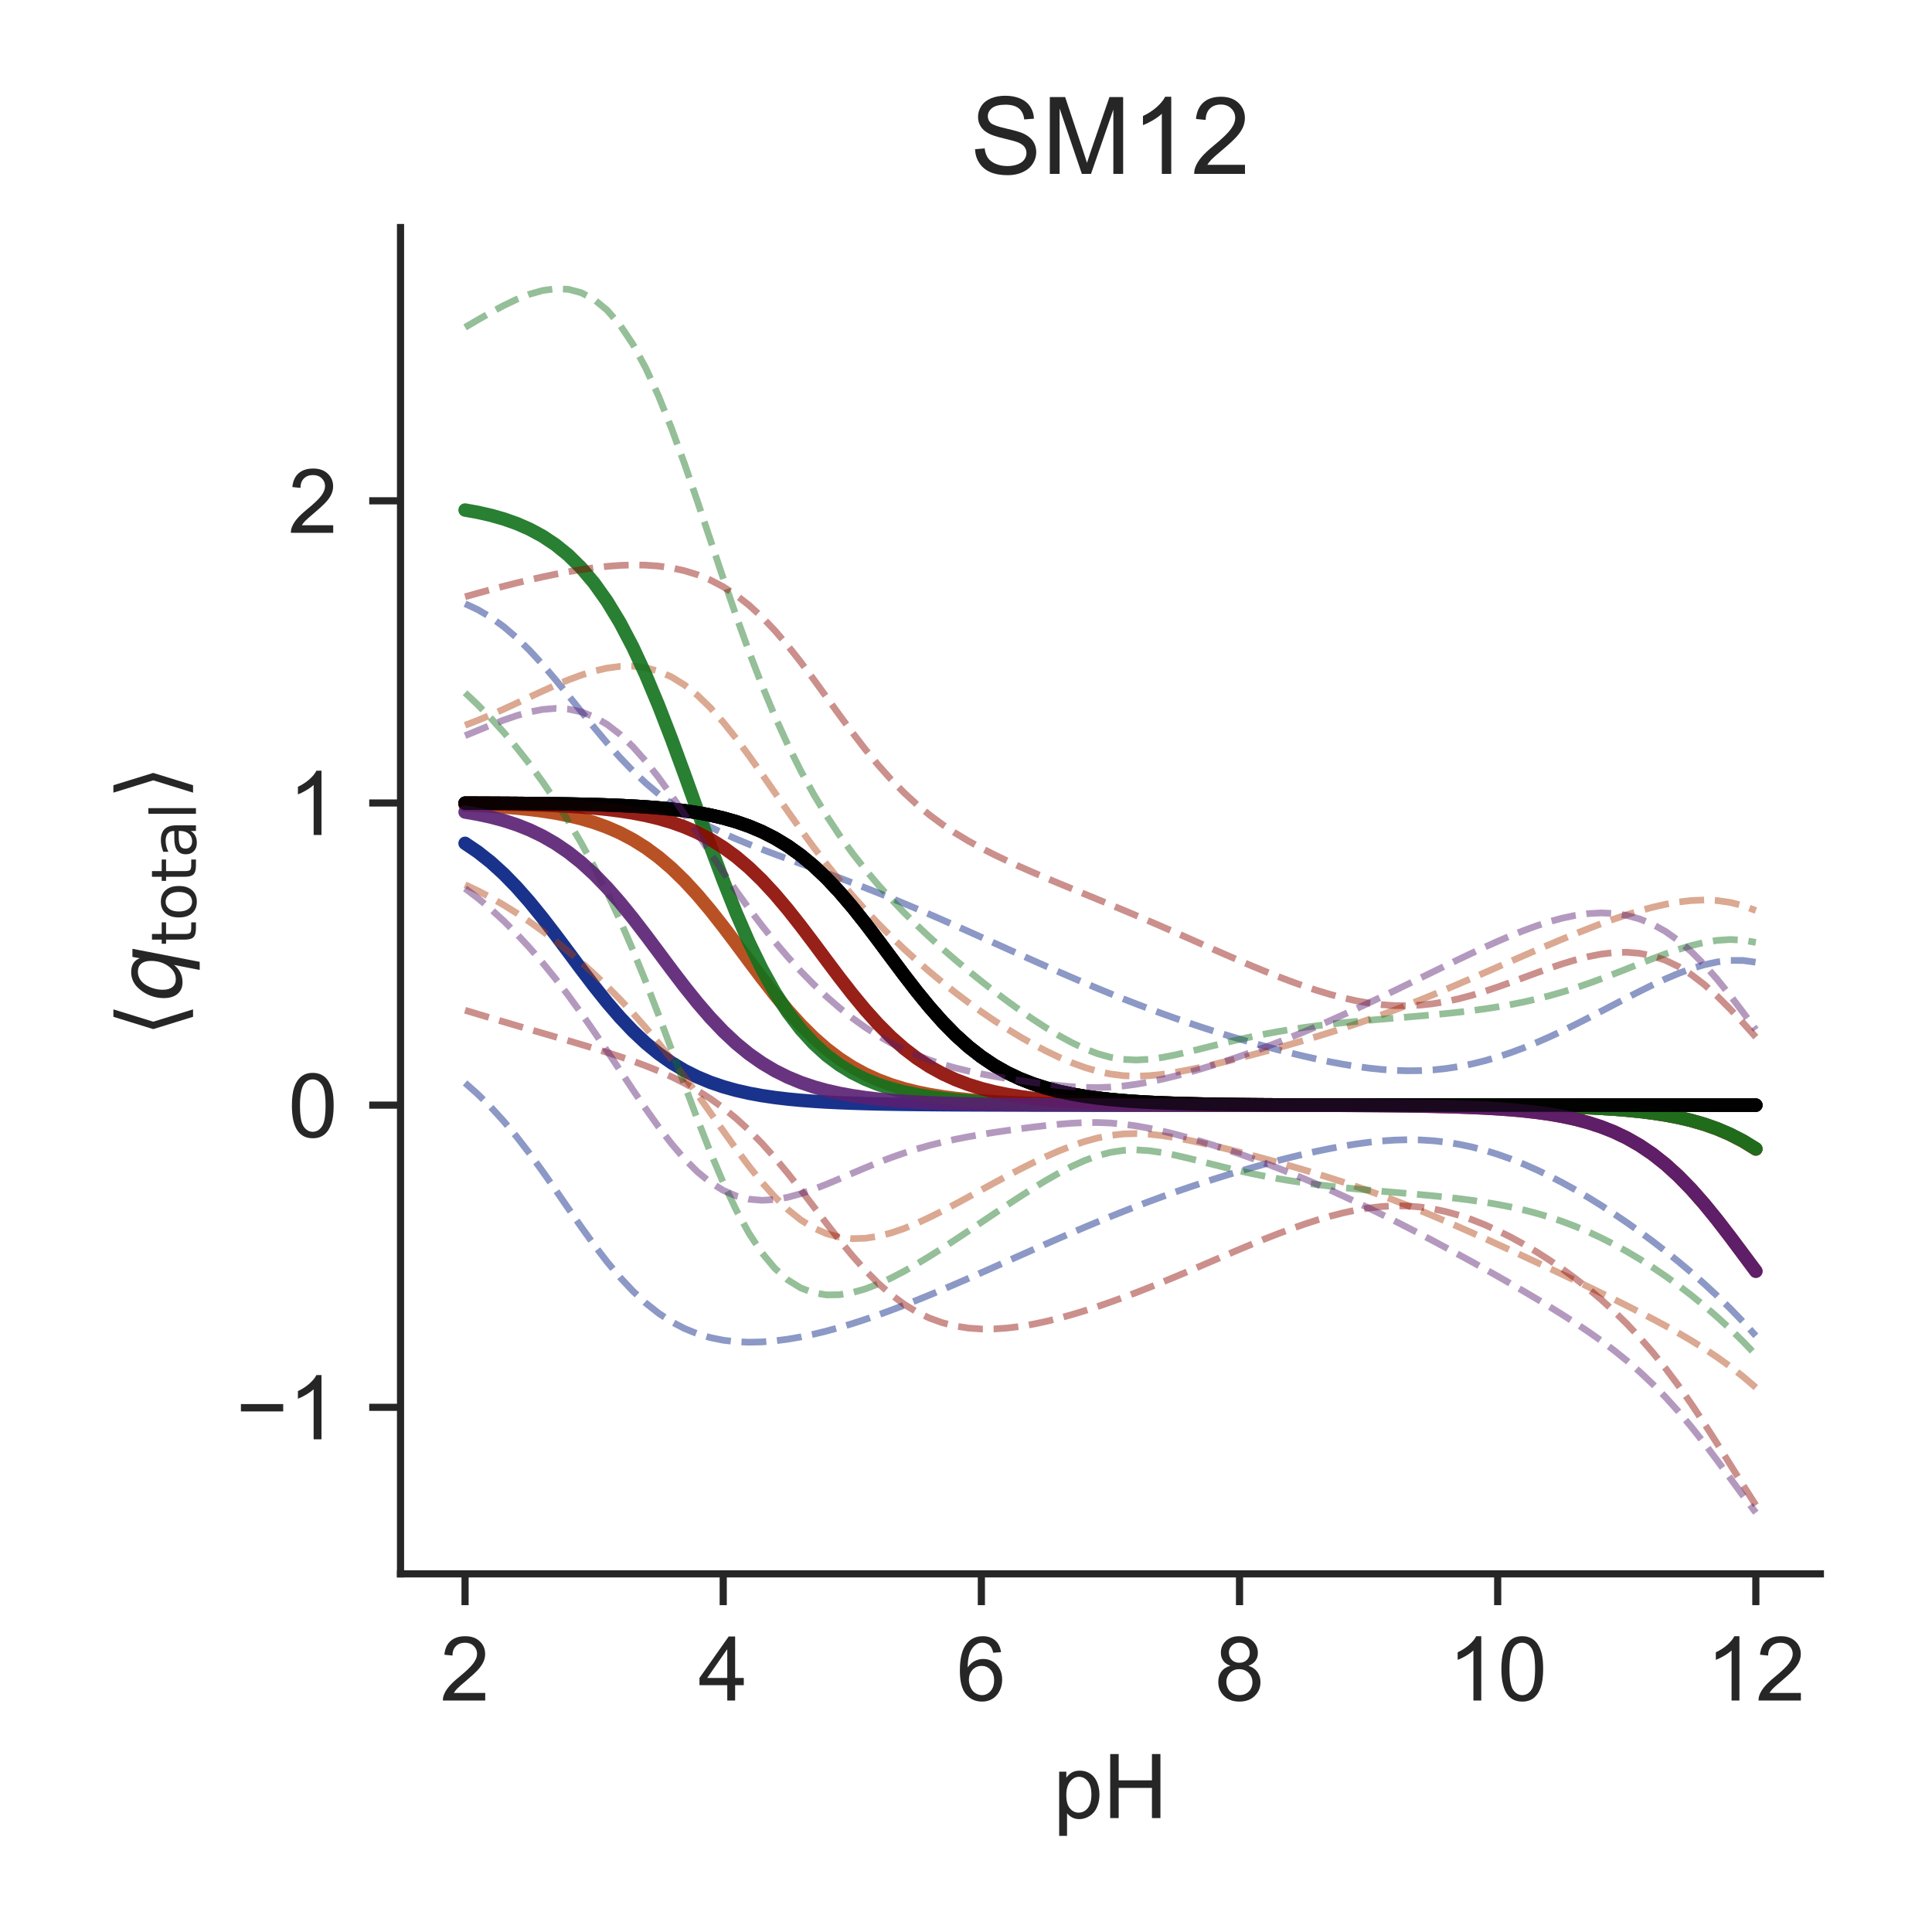 <?xml version="1.0" encoding="utf-8" standalone="no"?>
<!DOCTYPE svg PUBLIC "-//W3C//DTD SVG 1.1//EN"
  "http://www.w3.org/Graphics/SVG/1.1/DTD/svg11.dtd">
<!-- Created with matplotlib (http://matplotlib.org/) -->
<svg height="216pt" version="1.1" viewBox="0 0 216 216" width="216pt" xmlns="http://www.w3.org/2000/svg" xmlns:xlink="http://www.w3.org/1999/xlink">
 <defs>
  <style type="text/css">
*{stroke-linecap:butt;stroke-linejoin:round;}
  </style>
 </defs>
 <g id="figure_1">
  <g id="patch_1">
   <path d="M 0 216 
L 216 216 
L 216 0 
L 0 0 
z
" style="fill:#ffffff;"/>
  </g>
  <g id="axes_1">
   <g id="patch_2">
    <path d="M 44.78 175.96 
L 203.52 175.96 
L 203.52 25.44 
L 44.78 25.44 
z
" style="fill:#ffffff;"/>
   </g>
   <g id="matplotlib.axis_1">
    <g id="xtick_1">
     <g id="line2d_1">
      <defs>
       <path d="M 0 0 
L 0 3.5 
" id="mcc8d414318" style="stroke:#262626;stroke-width:0.8;"/>
      </defs>
      <g>
       <use style="fill:#262626;stroke:#262626;stroke-width:0.8;" x="51.995" xlink:href="#mcc8d414318" y="175.96"/>
      </g>
     </g>
     <g id="text_1">
      <!-- 2 -->
      <defs>
       <path d="M 50.344 8.453 
L 50.344 0 
L 3.031 0 
Q 2.938 3.172 4.047 6.109 
Q 5.859 10.938 9.828 15.625 
Q 13.812 20.312 21.344 26.469 
Q 33.016 36.031 37.109 41.625 
Q 41.219 47.219 41.219 52.203 
Q 41.219 57.422 37.469 61 
Q 33.734 64.594 27.734 64.594 
Q 21.391 64.594 17.578 60.781 
Q 13.766 56.984 13.719 50.25 
L 4.688 51.172 
Q 5.609 61.281 11.656 66.578 
Q 17.719 71.875 27.938 71.875 
Q 38.234 71.875 44.234 66.156 
Q 50.25 60.453 50.25 52 
Q 50.25 47.703 48.484 43.547 
Q 46.734 39.406 42.656 34.812 
Q 38.578 30.219 29.109 22.219 
Q 21.188 15.578 18.938 13.203 
Q 16.703 10.844 15.234 8.453 
z
" id="ArialMT-32"/>
      </defs>
      <g style="fill:#262626;" transform="translate(49.215 190.118)scale(0.1 -0.1)">
       <use xlink:href="#ArialMT-32"/>
      </g>
     </g>
    </g>
    <g id="xtick_2">
     <g id="line2d_2">
      <g>
       <use style="fill:#262626;stroke:#262626;stroke-width:0.8;" x="80.857" xlink:href="#mcc8d414318" y="175.96"/>
      </g>
     </g>
     <g id="text_2">
      <!-- 4 -->
      <defs>
       <path d="M 32.328 0 
L 32.328 17.141 
L 1.266 17.141 
L 1.266 25.203 
L 33.938 71.578 
L 41.109 71.578 
L 41.109 25.203 
L 50.781 25.203 
L 50.781 17.141 
L 41.109 17.141 
L 41.109 0 
z
M 32.328 25.203 
L 32.328 57.469 
L 9.906 25.203 
z
" id="ArialMT-34"/>
      </defs>
      <g style="fill:#262626;" transform="translate(78.077 190.118)scale(0.1 -0.1)">
       <use xlink:href="#ArialMT-34"/>
      </g>
     </g>
    </g>
    <g id="xtick_3">
     <g id="line2d_3">
      <g>
       <use style="fill:#262626;stroke:#262626;stroke-width:0.8;" x="109.719" xlink:href="#mcc8d414318" y="175.96"/>
      </g>
     </g>
     <g id="text_3">
      <!-- 6 -->
      <defs>
       <path d="M 49.75 54.047 
L 41.016 53.375 
Q 39.844 58.547 37.703 60.891 
Q 34.125 64.656 28.906 64.656 
Q 24.703 64.656 21.531 62.312 
Q 17.391 59.281 14.984 53.469 
Q 12.594 47.656 12.5 36.922 
Q 15.672 41.75 20.266 44.094 
Q 24.859 46.438 29.891 46.438 
Q 38.672 46.438 44.844 39.969 
Q 51.031 33.5 51.031 23.25 
Q 51.031 16.5 48.125 10.719 
Q 45.219 4.938 40.141 1.859 
Q 35.062 -1.219 28.609 -1.219 
Q 17.625 -1.219 10.688 6.859 
Q 3.766 14.938 3.766 33.5 
Q 3.766 54.25 11.422 63.672 
Q 18.109 71.875 29.438 71.875 
Q 37.891 71.875 43.281 67.141 
Q 48.688 62.406 49.75 54.047 
z
M 13.875 23.188 
Q 13.875 18.656 15.797 14.5 
Q 17.719 10.359 21.188 8.172 
Q 24.656 6 28.469 6 
Q 34.031 6 38.031 10.484 
Q 42.047 14.984 42.047 22.703 
Q 42.047 30.125 38.078 34.391 
Q 34.125 38.672 28.125 38.672 
Q 22.172 38.672 18.016 34.391 
Q 13.875 30.125 13.875 23.188 
z
" id="ArialMT-36"/>
      </defs>
      <g style="fill:#262626;" transform="translate(106.939 190.118)scale(0.1 -0.1)">
       <use xlink:href="#ArialMT-36"/>
      </g>
     </g>
    </g>
    <g id="xtick_4">
     <g id="line2d_4">
      <g>
       <use style="fill:#262626;stroke:#262626;stroke-width:0.8;" x="138.581" xlink:href="#mcc8d414318" y="175.96"/>
      </g>
     </g>
     <g id="text_4">
      <!-- 8 -->
      <defs>
       <path d="M 17.672 38.812 
Q 12.203 40.828 9.562 44.531 
Q 6.938 48.25 6.938 53.422 
Q 6.938 61.234 12.547 66.547 
Q 18.172 71.875 27.484 71.875 
Q 36.859 71.875 42.578 66.422 
Q 48.297 60.984 48.297 53.172 
Q 48.297 48.188 45.672 44.5 
Q 43.062 40.828 37.75 38.812 
Q 44.344 36.672 47.781 31.875 
Q 51.219 27.094 51.219 20.453 
Q 51.219 11.281 44.719 5.031 
Q 38.234 -1.219 27.641 -1.219 
Q 17.047 -1.219 10.547 5.047 
Q 4.047 11.328 4.047 20.703 
Q 4.047 27.688 7.594 32.391 
Q 11.141 37.109 17.672 38.812 
z
M 15.922 53.719 
Q 15.922 48.641 19.188 45.406 
Q 22.469 42.188 27.688 42.188 
Q 32.766 42.188 36.016 45.375 
Q 39.266 48.578 39.266 53.219 
Q 39.266 58.062 35.906 61.359 
Q 32.562 64.656 27.594 64.656 
Q 22.562 64.656 19.234 61.422 
Q 15.922 58.203 15.922 53.719 
z
M 13.094 20.656 
Q 13.094 16.891 14.875 13.375 
Q 16.656 9.859 20.172 7.922 
Q 23.688 6 27.734 6 
Q 34.031 6 38.125 10.047 
Q 42.234 14.109 42.234 20.359 
Q 42.234 26.703 38.016 30.859 
Q 33.797 35.016 27.438 35.016 
Q 21.234 35.016 17.156 30.906 
Q 13.094 26.812 13.094 20.656 
z
" id="ArialMT-38"/>
      </defs>
      <g style="fill:#262626;" transform="translate(135.8 190.118)scale(0.1 -0.1)">
       <use xlink:href="#ArialMT-38"/>
      </g>
     </g>
    </g>
    <g id="xtick_5">
     <g id="line2d_5">
      <g>
       <use style="fill:#262626;stroke:#262626;stroke-width:0.8;" x="167.443" xlink:href="#mcc8d414318" y="175.96"/>
      </g>
     </g>
     <g id="text_5">
      <!-- 10 -->
      <defs>
       <path d="M 37.25 0 
L 28.469 0 
L 28.469 56 
Q 25.297 52.984 20.141 49.953 
Q 14.984 46.922 10.891 45.406 
L 10.891 53.906 
Q 18.266 57.375 23.781 62.297 
Q 29.297 67.234 31.594 71.875 
L 37.25 71.875 
z
" id="ArialMT-31"/>
       <path d="M 4.156 35.297 
Q 4.156 48 6.766 55.734 
Q 9.375 63.484 14.516 67.672 
Q 19.672 71.875 27.484 71.875 
Q 33.25 71.875 37.594 69.547 
Q 41.938 67.234 44.766 62.859 
Q 47.609 58.5 49.219 52.219 
Q 50.828 45.953 50.828 35.297 
Q 50.828 22.703 48.234 14.969 
Q 45.656 7.234 40.5 3 
Q 35.359 -1.219 27.484 -1.219 
Q 17.141 -1.219 11.234 6.203 
Q 4.156 15.141 4.156 35.297 
z
M 13.188 35.297 
Q 13.188 17.672 17.312 11.828 
Q 21.438 6 27.484 6 
Q 33.547 6 37.672 11.859 
Q 41.797 17.719 41.797 35.297 
Q 41.797 52.984 37.672 58.781 
Q 33.547 64.594 27.391 64.594 
Q 21.344 64.594 17.719 59.469 
Q 13.188 52.938 13.188 35.297 
z
" id="ArialMT-30"/>
      </defs>
      <g style="fill:#262626;" transform="translate(161.882 190.118)scale(0.1 -0.1)">
       <use xlink:href="#ArialMT-31"/>
       <use x="55.615" xlink:href="#ArialMT-30"/>
      </g>
     </g>
    </g>
    <g id="xtick_6">
     <g id="line2d_6">
      <g>
       <use style="fill:#262626;stroke:#262626;stroke-width:0.8;" x="196.305" xlink:href="#mcc8d414318" y="175.96"/>
      </g>
     </g>
     <g id="text_6">
      <!-- 12 -->
      <g style="fill:#262626;" transform="translate(190.744 190.118)scale(0.1 -0.1)">
       <use xlink:href="#ArialMT-31"/>
       <use x="55.615" xlink:href="#ArialMT-32"/>
      </g>
     </g>
    </g>
    <g id="text_7">
     <!-- pH -->
     <defs>
      <path d="M 6.594 -19.875 
L 6.594 51.859 
L 14.594 51.859 
L 14.594 45.125 
Q 17.438 49.078 21 51.047 
Q 24.562 53.031 29.641 53.031 
Q 36.281 53.031 41.359 49.609 
Q 46.438 46.188 49.016 39.953 
Q 51.609 33.734 51.609 26.312 
Q 51.609 18.359 48.75 11.984 
Q 45.906 5.609 40.453 2.219 
Q 35.016 -1.172 29 -1.172 
Q 24.609 -1.172 21.109 0.688 
Q 17.625 2.547 15.375 5.375 
L 15.375 -19.875 
z
M 14.547 25.641 
Q 14.547 15.625 18.594 10.844 
Q 22.656 6.062 28.422 6.062 
Q 34.281 6.062 38.453 11.016 
Q 42.625 15.969 42.625 26.375 
Q 42.625 36.281 38.547 41.203 
Q 34.469 46.141 28.812 46.141 
Q 23.188 46.141 18.859 40.891 
Q 14.547 35.641 14.547 25.641 
z
" id="ArialMT-70"/>
      <path d="M 8.016 0 
L 8.016 71.578 
L 17.484 71.578 
L 17.484 42.188 
L 54.688 42.188 
L 54.688 71.578 
L 64.156 71.578 
L 64.156 0 
L 54.688 0 
L 54.688 33.734 
L 17.484 33.734 
L 17.484 0 
z
" id="ArialMT-48"/>
     </defs>
     <g style="fill:#262626;" transform="translate(117.759 203.263)scale(0.1 -0.1)">
      <use xlink:href="#ArialMT-70"/>
      <use x="55.615" xlink:href="#ArialMT-48"/>
     </g>
    </g>
   </g>
   <g id="matplotlib.axis_2">
    <g id="ytick_1">
     <g id="line2d_7">
      <defs>
       <path d="M 0 0 
L -3.5 0 
" id="mef094058c3" style="stroke:#262626;stroke-width:0.8;"/>
      </defs>
      <g>
       <use style="fill:#262626;stroke:#262626;stroke-width:0.8;" x="44.78" xlink:href="#mef094058c3" y="157.34"/>
      </g>
     </g>
     <g id="text_8">
      <!-- −1 -->
      <defs>
       <path d="M 52.828 31.203 
L 5.562 31.203 
L 5.562 39.406 
L 52.828 39.406 
z
" id="ArialMT-2212"/>
      </defs>
      <g style="fill:#262626;" transform="translate(26.378 160.919)scale(0.1 -0.1)">
       <use xlink:href="#ArialMT-2212"/>
       <use x="58.398" xlink:href="#ArialMT-31"/>
      </g>
     </g>
    </g>
    <g id="ytick_2">
     <g id="line2d_8">
      <g>
       <use style="fill:#262626;stroke:#262626;stroke-width:0.8;" x="44.78" xlink:href="#mef094058c3" y="123.557"/>
      </g>
     </g>
     <g id="text_9">
      <!-- 0 -->
      <g style="fill:#262626;" transform="translate(32.219 127.136)scale(0.1 -0.1)">
       <use xlink:href="#ArialMT-30"/>
      </g>
     </g>
    </g>
    <g id="ytick_3">
     <g id="line2d_9">
      <g>
       <use style="fill:#262626;stroke:#262626;stroke-width:0.8;" x="44.78" xlink:href="#mef094058c3" y="89.775"/>
      </g>
     </g>
     <g id="text_10">
      <!-- 1 -->
      <g style="fill:#262626;" transform="translate(32.219 93.354)scale(0.1 -0.1)">
       <use xlink:href="#ArialMT-31"/>
      </g>
     </g>
    </g>
    <g id="ytick_4">
     <g id="line2d_10">
      <g>
       <use style="fill:#262626;stroke:#262626;stroke-width:0.8;" x="44.78" xlink:href="#mef094058c3" y="55.992"/>
      </g>
     </g>
     <g id="text_11">
      <!-- 2 -->
      <g style="fill:#262626;" transform="translate(32.219 59.571)scale(0.1 -0.1)">
       <use xlink:href="#ArialMT-32"/>
      </g>
     </g>
    </g>
    <g id="text_12">
     <!-- $\langle q_\mathsf{total} \rangle$ -->
     <defs>
      <path d="M 8.938 31.344 
L 22.703 75.875 
L 31 75.875 
L 17.234 31.344 
L 31 -13.188 
L 22.703 -13.188 
z
" id="DejaVuSans-27e8"/>
      <path d="M 41.703 8.203 
Q 38.094 3.469 33.172 1.016 
Q 28.266 -1.422 22.312 -1.422 
Q 14.016 -1.422 9.297 4.172 
Q 4.594 9.766 4.594 19.578 
Q 4.594 27.484 7.5 34.859 
Q 10.406 42.234 15.828 48.094 
Q 19.344 51.906 23.906 53.953 
Q 28.469 56 33.5 56 
Q 39.547 56 43.453 53.609 
Q 47.359 51.219 49.125 46.391 
L 50.688 54.594 
L 59.719 54.594 
L 45.125 -20.609 
L 36.078 -20.609 
z
M 13.922 20.906 
Q 13.922 13.672 16.938 9.891 
Q 19.969 6.109 25.688 6.109 
Q 34.188 6.109 40.188 14.234 
Q 46.188 22.359 46.188 33.984 
Q 46.188 41.016 43.078 44.75 
Q 39.984 48.484 34.188 48.484 
Q 29.938 48.484 26.312 46.5 
Q 22.703 44.531 20.016 40.719 
Q 17.188 36.719 15.547 31.344 
Q 13.922 25.984 13.922 20.906 
z
" id="DejaVuSans-Oblique-71"/>
      <path d="M 18.312 70.219 
L 18.312 54.688 
L 36.812 54.688 
L 36.812 47.703 
L 18.312 47.703 
L 18.312 18.016 
Q 18.312 11.328 20.141 9.422 
Q 21.969 7.516 27.594 7.516 
L 36.812 7.516 
L 36.812 0 
L 27.594 0 
Q 17.188 0 13.234 3.875 
Q 9.281 7.766 9.281 18.016 
L 9.281 47.703 
L 2.688 47.703 
L 2.688 54.688 
L 9.281 54.688 
L 9.281 70.219 
z
" id="DejaVuSans-74"/>
      <path d="M 30.609 48.391 
Q 23.391 48.391 19.188 42.75 
Q 14.984 37.109 14.984 27.297 
Q 14.984 17.484 19.156 11.844 
Q 23.344 6.203 30.609 6.203 
Q 37.797 6.203 41.984 11.859 
Q 46.188 17.531 46.188 27.297 
Q 46.188 37.016 41.984 42.703 
Q 37.797 48.391 30.609 48.391 
z
M 30.609 56 
Q 42.328 56 49.016 48.375 
Q 55.719 40.766 55.719 27.297 
Q 55.719 13.875 49.016 6.219 
Q 42.328 -1.422 30.609 -1.422 
Q 18.844 -1.422 12.172 6.219 
Q 5.516 13.875 5.516 27.297 
Q 5.516 40.766 12.172 48.375 
Q 18.844 56 30.609 56 
z
" id="DejaVuSans-6f"/>
      <path d="M 34.281 27.484 
Q 23.391 27.484 19.188 25 
Q 14.984 22.516 14.984 16.5 
Q 14.984 11.719 18.141 8.906 
Q 21.297 6.109 26.703 6.109 
Q 34.188 6.109 38.703 11.406 
Q 43.219 16.703 43.219 25.484 
L 43.219 27.484 
z
M 52.203 31.203 
L 52.203 0 
L 43.219 0 
L 43.219 8.297 
Q 40.141 3.328 35.547 0.953 
Q 30.953 -1.422 24.312 -1.422 
Q 15.922 -1.422 10.953 3.297 
Q 6 8.016 6 15.922 
Q 6 25.141 12.172 29.828 
Q 18.359 34.516 30.609 34.516 
L 43.219 34.516 
L 43.219 35.406 
Q 43.219 41.609 39.141 45 
Q 35.062 48.391 27.688 48.391 
Q 23 48.391 18.547 47.266 
Q 14.109 46.141 10.016 43.891 
L 10.016 52.203 
Q 14.938 54.109 19.578 55.047 
Q 24.219 56 28.609 56 
Q 40.484 56 46.344 49.844 
Q 52.203 43.703 52.203 31.203 
z
" id="DejaVuSans-61"/>
      <path d="M 9.422 75.984 
L 18.406 75.984 
L 18.406 0 
L 9.422 0 
z
" id="DejaVuSans-6c"/>
      <path d="M 30.078 31.344 
L 16.312 -13.188 
L 8.016 -13.188 
L 21.781 31.344 
L 8.016 75.875 
L 16.312 75.875 
z
" id="DejaVuSans-27e9"/>
     </defs>
     <g style="fill:#262626;" transform="translate(20.278 115.95)rotate(-90)scale(0.1 -0.1)">
      <use transform="translate(0 0.125)" xlink:href="#DejaVuSans-27e8"/>
      <use transform="translate(39.014 0.125)" xlink:href="#DejaVuSans-Oblique-71"/>
      <use transform="translate(102.49 -16.281)scale(0.7)" xlink:href="#DejaVuSans-74"/>
      <use transform="translate(129.937 -16.281)scale(0.7)" xlink:href="#DejaVuSans-6f"/>
      <use transform="translate(172.764 -16.281)scale(0.7)" xlink:href="#DejaVuSans-74"/>
      <use transform="translate(200.21 -16.281)scale(0.7)" xlink:href="#DejaVuSans-61"/>
      <use transform="translate(243.105 -16.281)scale(0.7)" xlink:href="#DejaVuSans-6c"/>
      <use transform="translate(265.288 0.125)" xlink:href="#DejaVuSans-27e9"/>
     </g>
    </g>
   </g>
   <g id="line2d_11">
    <path clip-path="url(#pcbf6a46e0d)" d="M 51.995 94.284 
L 53.439 95.262 
L 54.882 96.404 
L 56.325 97.717 
L 57.768 99.2 
L 59.211 100.841 
L 60.654 102.617 
L 62.097 104.494 
L 63.54 106.426 
L 64.983 108.365 
L 66.426 110.26 
L 67.869 112.064 
L 69.313 113.741 
L 70.756 115.265 
L 72.199 116.62 
L 73.642 117.804 
L 75.085 118.821 
L 76.528 119.684 
L 77.971 120.406 
L 79.414 121.005 
L 80.857 121.498 
L 82.3 121.901 
L 83.743 122.228 
L 85.187 122.493 
L 86.63 122.706 
L 88.073 122.878 
L 89.516 123.015 
L 90.959 123.125 
L 92.402 123.213 
L 93.845 123.283 
L 95.288 123.339 
L 96.731 123.384 
L 98.174 123.42 
L 99.617 123.448 
L 101.061 123.47 
L 102.504 123.488 
L 103.947 123.502 
L 105.39 123.514 
L 106.833 123.523 
L 108.276 123.53 
L 109.719 123.535 
L 111.162 123.54 
L 112.605 123.543 
L 114.048 123.546 
L 115.491 123.549 
L 116.935 123.55 
L 118.378 123.552 
L 119.821 123.553 
L 121.264 123.554 
L 122.707 123.555 
L 124.15 123.555 
L 125.593 123.556 
L 127.036 123.556 
L 128.479 123.556 
L 129.922 123.557 
L 131.365 123.557 
L 132.809 123.557 
L 134.252 123.557 
L 135.695 123.557 
L 137.138 123.557 
L 138.581 123.558 
L 140.024 123.558 
L 141.467 123.558 
L 142.91 123.558 
L 144.353 123.559 
L 145.796 123.559 
L 147.239 123.56 
L 148.683 123.56 
L 150.126 123.561 
L 151.569 123.562 
L 153.012 123.563 
L 154.455 123.565 
L 155.898 123.566 
L 157.341 123.569 
L 158.784 123.572 
L 160.227 123.575 
L 161.67 123.58 
L 163.113 123.586 
L 164.557 123.593 
L 166 123.603 
L 167.443 123.615 
L 168.886 123.629 
L 170.329 123.648 
L 171.772 123.671 
L 173.215 123.701 
L 174.658 123.738 
L 176.101 123.784 
L 177.544 123.842 
L 178.987 123.915 
L 180.431 124.007 
L 181.874 124.121 
L 183.317 124.264 
L 184.76 124.443 
L 186.203 124.664 
L 187.646 124.939 
L 189.089 125.279 
L 190.532 125.697 
L 191.975 126.207 
L 193.418 126.827 
L 194.861 127.573 
L 196.305 128.462 
" style="fill:none;opacity:0.9;stroke:#001c7f;stroke-linecap:round;stroke-width:1.5;"/>
   </g>
   <g id="line2d_12">
    <path clip-path="url(#pcbf6a46e0d)" d="M 51.995 89.793 
L 53.439 89.797 
L 54.882 89.803 
L 56.325 89.81 
L 57.768 89.819 
L 59.211 89.831 
L 60.654 89.845 
L 62.097 89.863 
L 63.54 89.886 
L 64.983 89.915 
L 66.426 89.951 
L 67.869 89.997 
L 69.313 90.054 
L 70.756 90.125 
L 72.199 90.214 
L 73.642 90.326 
L 75.085 90.466 
L 76.528 90.641 
L 77.971 90.858 
L 79.414 91.127 
L 80.857 91.459 
L 82.3 91.868 
L 83.743 92.369 
L 85.187 92.977 
L 86.63 93.71 
L 88.073 94.583 
L 89.516 95.613 
L 90.959 96.81 
L 92.402 98.179 
L 93.845 99.714 
L 95.288 101.402 
L 96.731 103.215 
L 98.174 105.115 
L 99.617 107.055 
L 101.061 108.985 
L 102.504 110.855 
L 103.947 112.622 
L 105.39 114.252 
L 106.833 115.722 
L 108.276 117.021 
L 109.719 118.15 
L 111.162 119.116 
L 112.605 119.932 
L 114.048 120.612 
L 115.491 121.175 
L 116.935 121.637 
L 118.378 122.014 
L 119.821 122.32 
L 121.264 122.567 
L 122.707 122.766 
L 124.15 122.926 
L 125.593 123.054 
L 127.036 123.156 
L 128.479 123.238 
L 129.922 123.303 
L 131.365 123.355 
L 132.809 123.396 
L 134.252 123.429 
L 135.695 123.456 
L 137.138 123.476 
L 138.581 123.493 
L 140.024 123.506 
L 141.467 123.517 
L 142.91 123.525 
L 144.353 123.532 
L 145.796 123.537 
L 147.239 123.541 
L 148.683 123.544 
L 150.126 123.547 
L 151.569 123.549 
L 153.012 123.551 
L 154.455 123.552 
L 155.898 123.553 
L 157.341 123.554 
L 158.784 123.555 
L 160.227 123.555 
L 161.67 123.556 
L 163.113 123.556 
L 164.557 123.556 
L 166 123.556 
L 167.443 123.557 
L 168.886 123.557 
L 170.329 123.557 
L 171.772 123.557 
L 173.215 123.557 
L 174.658 123.557 
L 176.101 123.557 
L 177.544 123.557 
L 178.987 123.557 
L 180.431 123.557 
L 181.874 123.557 
L 183.317 123.557 
L 184.76 123.557 
L 186.203 123.557 
L 187.646 123.557 
L 189.089 123.557 
L 190.532 123.557 
L 191.975 123.557 
L 193.418 123.557 
L 194.861 123.557 
L 196.305 123.557 
" style="fill:none;opacity:0.7;stroke:#000000;stroke-linecap:round;stroke-width:1.5;"/>
   </g>
   <g id="line2d_13">
    <path clip-path="url(#pcbf6a46e0d)" d="M 51.995 67.498 
L 53.439 68.172 
L 54.882 69.026 
L 56.325 70.071 
L 57.768 71.305 
L 59.211 72.718 
L 60.654 74.286 
L 62.097 75.978 
L 63.54 77.749 
L 64.983 79.552 
L 66.426 81.337 
L 67.869 83.061 
L 69.313 84.686 
L 70.756 86.188 
L 72.199 87.554 
L 73.642 88.779 
L 75.085 89.869 
L 76.528 90.836 
L 77.971 91.695 
L 79.414 92.464 
L 80.857 93.159 
L 82.3 93.798 
L 83.743 94.393 
L 85.187 94.958 
L 86.63 95.501 
L 88.073 96.032 
L 89.516 96.558 
L 90.959 97.083 
L 92.402 97.612 
L 93.845 98.149 
L 95.288 98.696 
L 96.731 99.255 
L 98.174 99.826 
L 99.617 100.409 
L 101.061 101.005 
L 102.504 101.612 
L 103.947 102.23 
L 105.39 102.858 
L 106.833 103.494 
L 108.276 104.136 
L 109.719 104.783 
L 111.162 105.432 
L 112.605 106.083 
L 114.048 106.732 
L 115.491 107.379 
L 116.935 108.02 
L 118.378 108.655 
L 119.821 109.281 
L 121.264 109.897 
L 122.707 110.502 
L 124.15 111.095 
L 125.593 111.674 
L 127.036 112.238 
L 128.479 112.786 
L 129.922 113.318 
L 131.365 113.833 
L 132.809 114.332 
L 134.252 114.814 
L 135.695 115.28 
L 137.138 115.731 
L 138.581 116.166 
L 140.024 116.585 
L 141.467 116.988 
L 142.91 117.374 
L 144.353 117.741 
L 145.796 118.087 
L 147.239 118.412 
L 148.683 118.71 
L 150.126 118.98 
L 151.569 119.215 
L 153.012 119.413 
L 154.455 119.565 
L 155.898 119.668 
L 157.341 119.713 
L 158.784 119.697 
L 160.227 119.614 
L 161.67 119.463 
L 163.113 119.242 
L 164.557 118.952 
L 166 118.595 
L 167.443 118.175 
L 168.886 117.693 
L 170.329 117.156 
L 171.772 116.568 
L 173.215 115.935 
L 174.658 115.262 
L 176.101 114.556 
L 177.544 113.825 
L 178.987 113.077 
L 180.431 112.321 
L 181.874 111.568 
L 183.317 110.829 
L 184.76 110.116 
L 186.203 109.446 
L 187.646 108.834 
L 189.089 108.299 
L 190.532 107.863 
L 191.975 107.548 
L 193.418 107.379 
L 194.861 107.381 
L 196.305 107.578 
" style="fill:none;opacity:0.45;stroke:#001c7f;stroke-dasharray:2.775,1.2;stroke-dashoffset:0;stroke-width:0.75;"/>
   </g>
   <g id="line2d_14">
    <path clip-path="url(#pcbf6a46e0d)" d="M 51.995 121.071 
L 53.439 122.353 
L 54.882 123.783 
L 56.325 125.364 
L 57.768 127.096 
L 59.211 128.965 
L 60.654 130.948 
L 62.097 133.01 
L 63.54 135.103 
L 64.983 137.178 
L 66.426 139.183 
L 67.869 141.068 
L 69.313 142.797 
L 70.756 144.341 
L 72.199 145.686 
L 73.642 146.829 
L 75.085 147.773 
L 76.528 148.531 
L 77.971 149.117 
L 79.414 149.546 
L 80.857 149.837 
L 82.3 150.004 
L 83.743 150.063 
L 85.187 150.028 
L 86.63 149.911 
L 88.073 149.723 
L 89.516 149.473 
L 90.959 149.168 
L 92.402 148.814 
L 93.845 148.418 
L 95.288 147.983 
L 96.731 147.513 
L 98.174 147.013 
L 99.617 146.486 
L 101.061 145.935 
L 102.504 145.364 
L 103.947 144.774 
L 105.39 144.169 
L 106.833 143.552 
L 108.276 142.924 
L 109.719 142.288 
L 111.162 141.648 
L 112.605 141.004 
L 114.048 140.36 
L 115.491 139.718 
L 116.935 139.081 
L 118.378 138.449 
L 119.821 137.825 
L 121.264 137.21 
L 122.707 136.607 
L 124.15 136.015 
L 125.593 135.438 
L 127.036 134.874 
L 128.479 134.327 
L 129.922 133.795 
L 131.365 133.281 
L 132.809 132.782 
L 134.252 132.3 
L 135.695 131.834 
L 137.138 131.384 
L 138.581 130.95 
L 140.024 130.531 
L 141.467 130.128 
L 142.91 129.743 
L 144.353 129.377 
L 145.796 129.031 
L 147.239 128.707 
L 148.683 128.41 
L 150.126 128.142 
L 151.569 127.908 
L 153.012 127.713 
L 154.455 127.564 
L 155.898 127.465 
L 157.341 127.424 
L 158.784 127.447 
L 160.227 127.536 
L 161.67 127.697 
L 163.113 127.93 
L 164.557 128.235 
L 166 128.61 
L 167.443 129.055 
L 168.886 129.565 
L 170.329 130.14 
L 171.772 130.774 
L 173.215 131.467 
L 174.658 132.214 
L 176.101 133.012 
L 177.544 133.859 
L 178.987 134.754 
L 180.431 135.693 
L 181.874 136.675 
L 183.317 137.7 
L 184.76 138.769 
L 186.203 139.883 
L 187.646 141.045 
L 189.089 142.259 
L 190.532 143.53 
L 191.975 144.866 
L 193.418 146.275 
L 194.861 147.765 
L 196.305 149.345 
" style="fill:none;opacity:0.45;stroke:#001c7f;stroke-dasharray:2.775,1.2;stroke-dashoffset:0;stroke-width:0.75;"/>
   </g>
   <g id="line2d_15">
    <path clip-path="url(#pcbf6a46e0d)" d="M 51.995 90.001 
L 53.439 90.062 
L 54.882 90.138 
L 56.325 90.232 
L 57.768 90.35 
L 59.211 90.496 
L 60.654 90.679 
L 62.097 90.906 
L 63.54 91.187 
L 64.983 91.534 
L 66.426 91.961 
L 67.869 92.482 
L 69.313 93.113 
L 70.756 93.873 
L 72.199 94.777 
L 73.642 95.84 
L 75.085 97.071 
L 76.528 98.474 
L 77.971 100.042 
L 79.414 101.758 
L 80.857 103.591 
L 82.3 105.503 
L 83.743 107.445 
L 85.187 109.367 
L 86.63 111.22 
L 88.073 112.962 
L 89.516 114.56 
L 90.959 115.997 
L 92.402 117.262 
L 93.845 118.357 
L 95.288 119.292 
L 96.731 120.079 
L 98.174 120.734 
L 99.617 121.276 
L 101.061 121.72 
L 102.504 122.081 
L 103.947 122.374 
L 105.39 122.611 
L 106.833 122.801 
L 108.276 122.954 
L 109.719 123.076 
L 111.162 123.174 
L 112.605 123.252 
L 114.048 123.314 
L 115.491 123.364 
L 116.935 123.404 
L 118.378 123.435 
L 119.821 123.46 
L 121.264 123.48 
L 122.707 123.496 
L 124.15 123.509 
L 125.593 123.519 
L 127.036 123.527 
L 128.479 123.533 
L 129.922 123.538 
L 131.365 123.542 
L 132.809 123.545 
L 134.252 123.548 
L 135.695 123.55 
L 137.138 123.552 
L 138.581 123.553 
L 140.024 123.554 
L 141.467 123.555 
L 142.91 123.556 
L 144.353 123.557 
L 145.796 123.558 
L 147.239 123.558 
L 148.683 123.559 
L 150.126 123.56 
L 151.569 123.561 
L 153.012 123.563 
L 154.455 123.564 
L 155.898 123.566 
L 157.341 123.569 
L 158.784 123.572 
L 160.227 123.575 
L 161.67 123.58 
L 163.113 123.586 
L 164.557 123.593 
L 166 123.603 
L 167.443 123.615 
L 168.886 123.629 
L 170.329 123.648 
L 171.772 123.671 
L 173.215 123.701 
L 174.658 123.738 
L 176.101 123.784 
L 177.544 123.842 
L 178.987 123.915 
L 180.431 124.007 
L 181.874 124.121 
L 183.317 124.264 
L 184.76 124.443 
L 186.203 124.664 
L 187.646 124.939 
L 189.089 125.279 
L 190.532 125.697 
L 191.975 126.207 
L 193.418 126.827 
L 194.861 127.573 
L 196.305 128.462 
" style="fill:none;opacity:0.9;stroke:#b1400d;stroke-linecap:round;stroke-width:1.5;"/>
   </g>
   <g id="line2d_16">
    <path clip-path="url(#pcbf6a46e0d)" d="M 51.995 89.793 
L 53.439 89.797 
L 54.882 89.803 
L 56.325 89.81 
L 57.768 89.819 
L 59.211 89.831 
L 60.654 89.845 
L 62.097 89.863 
L 63.54 89.886 
L 64.983 89.915 
L 66.426 89.951 
L 67.869 89.997 
L 69.313 90.054 
L 70.756 90.125 
L 72.199 90.214 
L 73.642 90.326 
L 75.085 90.466 
L 76.528 90.641 
L 77.971 90.858 
L 79.414 91.127 
L 80.857 91.459 
L 82.3 91.868 
L 83.743 92.369 
L 85.187 92.977 
L 86.63 93.71 
L 88.073 94.583 
L 89.516 95.613 
L 90.959 96.81 
L 92.402 98.179 
L 93.845 99.714 
L 95.288 101.402 
L 96.731 103.215 
L 98.174 105.115 
L 99.617 107.055 
L 101.061 108.985 
L 102.504 110.855 
L 103.947 112.622 
L 105.39 114.252 
L 106.833 115.722 
L 108.276 117.021 
L 109.719 118.15 
L 111.162 119.116 
L 112.605 119.932 
L 114.048 120.612 
L 115.491 121.175 
L 116.935 121.637 
L 118.378 122.014 
L 119.821 122.32 
L 121.264 122.567 
L 122.707 122.766 
L 124.15 122.926 
L 125.593 123.054 
L 127.036 123.156 
L 128.479 123.238 
L 129.922 123.303 
L 131.365 123.355 
L 132.809 123.396 
L 134.252 123.429 
L 135.695 123.456 
L 137.138 123.476 
L 138.581 123.493 
L 140.024 123.506 
L 141.467 123.517 
L 142.91 123.525 
L 144.353 123.532 
L 145.796 123.537 
L 147.239 123.541 
L 148.683 123.544 
L 150.126 123.547 
L 151.569 123.549 
L 153.012 123.551 
L 154.455 123.552 
L 155.898 123.553 
L 157.341 123.554 
L 158.784 123.555 
L 160.227 123.555 
L 161.67 123.556 
L 163.113 123.556 
L 164.557 123.556 
L 166 123.556 
L 167.443 123.557 
L 168.886 123.557 
L 170.329 123.557 
L 171.772 123.557 
L 173.215 123.557 
L 174.658 123.557 
L 176.101 123.557 
L 177.544 123.557 
L 178.987 123.557 
L 180.431 123.557 
L 181.874 123.557 
L 183.317 123.557 
L 184.76 123.557 
L 186.203 123.557 
L 187.646 123.557 
L 189.089 123.557 
L 190.532 123.557 
L 191.975 123.557 
L 193.418 123.557 
L 194.861 123.557 
L 196.305 123.557 
" style="fill:none;opacity:0.7;stroke:#000000;stroke-linecap:round;stroke-width:1.5;"/>
   </g>
   <g id="line2d_17">
    <path clip-path="url(#pcbf6a46e0d)" d="M 51.995 81.086 
L 53.439 80.529 
L 54.882 79.922 
L 56.325 79.278 
L 57.768 78.611 
L 59.211 77.934 
L 60.654 77.263 
L 62.097 76.617 
L 63.54 76.014 
L 64.983 75.476 
L 66.426 75.027 
L 67.869 74.693 
L 69.313 74.501 
L 70.756 74.478 
L 72.199 74.652 
L 73.642 75.048 
L 75.085 75.686 
L 76.528 76.579 
L 77.971 77.728 
L 79.414 79.124 
L 80.857 80.744 
L 82.3 82.55 
L 83.743 84.499 
L 85.187 86.539 
L 86.63 88.621 
L 88.073 90.7 
L 89.516 92.739 
L 90.959 94.711 
L 92.402 96.6 
L 93.845 98.398 
L 95.288 100.103 
L 96.731 101.719 
L 98.174 103.25 
L 99.617 104.703 
L 101.061 106.085 
L 102.504 107.401 
L 103.947 108.655 
L 105.39 109.852 
L 106.833 110.994 
L 108.276 112.083 
L 109.719 113.12 
L 111.162 114.105 
L 112.605 115.038 
L 114.048 115.916 
L 115.491 116.738 
L 116.935 117.499 
L 118.378 118.192 
L 119.821 118.81 
L 121.264 119.339 
L 122.707 119.767 
L 124.15 120.077 
L 125.593 120.261 
L 127.036 120.319 
L 128.479 120.263 
L 129.922 120.114 
L 131.365 119.896 
L 132.809 119.629 
L 134.252 119.327 
L 135.695 119 
L 137.138 118.655 
L 138.581 118.295 
L 140.024 117.922 
L 141.467 117.537 
L 142.91 117.141 
L 144.353 116.733 
L 145.796 116.314 
L 147.239 115.88 
L 148.683 115.433 
L 150.126 114.969 
L 151.569 114.488 
L 153.012 113.989 
L 154.455 113.47 
L 155.898 112.932 
L 157.341 112.374 
L 158.784 111.799 
L 160.227 111.209 
L 161.67 110.605 
L 163.113 109.99 
L 164.557 109.367 
L 166 108.739 
L 167.443 108.108 
L 168.886 107.477 
L 170.329 106.848 
L 171.772 106.223 
L 173.215 105.606 
L 174.658 105 
L 176.101 104.408 
L 177.544 103.834 
L 178.987 103.282 
L 180.431 102.759 
L 181.874 102.271 
L 183.317 101.826 
L 184.76 101.433 
L 186.203 101.103 
L 187.646 100.848 
L 189.089 100.682 
L 190.532 100.621 
L 191.975 100.684 
L 193.418 100.888 
L 194.861 101.252 
L 196.305 101.796 
" style="fill:none;opacity:0.45;stroke:#b1400d;stroke-dasharray:2.775,1.2;stroke-dashoffset:0;stroke-width:0.75;"/>
   </g>
   <g id="line2d_18">
    <path clip-path="url(#pcbf6a46e0d)" d="M 51.995 98.916 
L 53.439 99.595 
L 54.882 100.353 
L 56.325 101.186 
L 57.768 102.089 
L 59.211 103.059 
L 60.654 104.095 
L 62.097 105.196 
L 63.54 106.361 
L 64.983 107.593 
L 66.426 108.894 
L 67.869 110.27 
L 69.313 111.726 
L 70.756 113.268 
L 72.199 114.902 
L 73.642 116.632 
L 75.085 118.456 
L 76.528 120.369 
L 77.971 122.356 
L 79.414 124.391 
L 80.857 126.439 
L 82.3 128.456 
L 83.743 130.392 
L 85.187 132.196 
L 86.63 133.819 
L 88.073 135.223 
L 89.516 136.382 
L 90.959 137.282 
L 92.402 137.924 
L 93.845 138.317 
L 95.288 138.481 
L 96.731 138.439 
L 98.174 138.219 
L 99.617 137.848 
L 101.061 137.354 
L 102.504 136.761 
L 103.947 136.093 
L 105.39 135.369 
L 106.833 134.608 
L 108.276 133.824 
L 109.719 133.032 
L 111.162 132.243 
L 112.605 131.467 
L 114.048 130.713 
L 115.491 129.99 
L 116.935 129.309 
L 118.378 128.678 
L 119.821 128.111 
L 121.264 127.621 
L 122.707 127.225 
L 124.15 126.94 
L 125.593 126.776 
L 127.036 126.734 
L 128.479 126.803 
L 129.922 126.962 
L 131.365 127.188 
L 132.809 127.462 
L 134.252 127.769 
L 135.695 128.1 
L 137.138 128.448 
L 138.581 128.811 
L 140.024 129.186 
L 141.467 129.573 
L 142.91 129.971 
L 144.353 130.38 
L 145.796 130.802 
L 147.239 131.236 
L 148.683 131.685 
L 150.126 132.151 
L 151.569 132.634 
L 153.012 133.136 
L 154.455 133.658 
L 155.898 134.201 
L 157.341 134.763 
L 158.784 135.344 
L 160.227 135.942 
L 161.67 136.555 
L 163.113 137.182 
L 164.557 137.819 
L 166 138.466 
L 167.443 139.121 
L 168.886 139.782 
L 170.329 140.448 
L 171.772 141.119 
L 173.215 141.795 
L 174.658 142.475 
L 176.101 143.16 
L 177.544 143.851 
L 178.987 144.549 
L 180.431 145.255 
L 181.874 145.972 
L 183.317 146.703 
L 184.76 147.453 
L 186.203 148.226 
L 187.646 149.031 
L 189.089 149.876 
L 190.532 150.772 
L 191.975 151.731 
L 193.418 152.766 
L 194.861 153.893 
L 196.305 155.127 
" style="fill:none;opacity:0.45;stroke:#b1400d;stroke-dasharray:2.775,1.2;stroke-dashoffset:0;stroke-width:0.75;"/>
   </g>
   <g id="line2d_19">
    <path clip-path="url(#pcbf6a46e0d)" d="M 51.995 57.023 
L 53.439 57.285 
L 54.882 57.613 
L 56.325 58.022 
L 57.768 58.531 
L 59.211 59.161 
L 60.654 59.94 
L 62.097 60.898 
L 63.54 62.069 
L 64.983 63.489 
L 66.426 65.196 
L 67.869 67.224 
L 69.313 69.604 
L 70.756 72.351 
L 72.199 75.461 
L 73.642 78.909 
L 75.085 82.637 
L 76.528 86.562 
L 77.971 90.58 
L 79.414 94.575 
L 80.857 98.433 
L 82.3 102.057 
L 83.743 105.375 
L 85.187 108.342 
L 86.63 110.941 
L 88.073 113.177 
L 89.516 115.074 
L 90.959 116.661 
L 92.402 117.977 
L 93.845 119.058 
L 95.288 119.94 
L 96.731 120.657 
L 98.174 121.236 
L 99.617 121.702 
L 101.061 122.076 
L 102.504 122.376 
L 103.947 122.616 
L 105.39 122.808 
L 106.833 122.961 
L 108.276 123.083 
L 109.719 123.18 
L 111.162 123.257 
L 112.605 123.319 
L 114.048 123.368 
L 115.491 123.407 
L 116.935 123.438 
L 118.378 123.462 
L 119.821 123.482 
L 121.264 123.497 
L 122.707 123.51 
L 124.15 123.519 
L 125.593 123.527 
L 127.036 123.533 
L 128.479 123.538 
L 129.922 123.542 
L 131.365 123.546 
L 132.809 123.548 
L 134.252 123.55 
L 135.695 123.552 
L 137.138 123.553 
L 138.581 123.554 
L 140.024 123.555 
L 141.467 123.556 
L 142.91 123.557 
L 144.353 123.557 
L 145.796 123.558 
L 147.239 123.559 
L 148.683 123.559 
L 150.126 123.56 
L 151.569 123.561 
L 153.012 123.563 
L 154.455 123.564 
L 155.898 123.566 
L 157.341 123.568 
L 158.784 123.571 
L 160.227 123.575 
L 161.67 123.58 
L 163.113 123.586 
L 164.557 123.593 
L 166 123.602 
L 167.443 123.614 
L 168.886 123.629 
L 170.329 123.647 
L 171.772 123.67 
L 173.215 123.699 
L 174.658 123.736 
L 176.101 123.782 
L 177.544 123.84 
L 178.987 123.912 
L 180.431 124.003 
L 181.874 124.116 
L 183.317 124.258 
L 184.76 124.435 
L 186.203 124.655 
L 187.646 124.927 
L 189.089 125.264 
L 190.532 125.678 
L 191.975 126.185 
L 193.418 126.8 
L 194.861 127.54 
L 196.305 128.423 
" style="fill:none;opacity:0.9;stroke:#12711c;stroke-linecap:round;stroke-width:1.5;"/>
   </g>
   <g id="line2d_20">
    <path clip-path="url(#pcbf6a46e0d)" d="M 51.995 89.793 
L 53.439 89.797 
L 54.882 89.803 
L 56.325 89.81 
L 57.768 89.819 
L 59.211 89.831 
L 60.654 89.845 
L 62.097 89.863 
L 63.54 89.886 
L 64.983 89.915 
L 66.426 89.951 
L 67.869 89.997 
L 69.313 90.054 
L 70.756 90.125 
L 72.199 90.214 
L 73.642 90.326 
L 75.085 90.466 
L 76.528 90.641 
L 77.971 90.858 
L 79.414 91.127 
L 80.857 91.459 
L 82.3 91.868 
L 83.743 92.369 
L 85.187 92.977 
L 86.63 93.71 
L 88.073 94.583 
L 89.516 95.613 
L 90.959 96.81 
L 92.402 98.179 
L 93.845 99.714 
L 95.288 101.402 
L 96.731 103.215 
L 98.174 105.115 
L 99.617 107.055 
L 101.061 108.985 
L 102.504 110.855 
L 103.947 112.622 
L 105.39 114.252 
L 106.833 115.722 
L 108.276 117.021 
L 109.719 118.15 
L 111.162 119.116 
L 112.605 119.932 
L 114.048 120.612 
L 115.491 121.175 
L 116.935 121.637 
L 118.378 122.014 
L 119.821 122.32 
L 121.264 122.567 
L 122.707 122.766 
L 124.15 122.926 
L 125.593 123.054 
L 127.036 123.156 
L 128.479 123.238 
L 129.922 123.303 
L 131.365 123.355 
L 132.809 123.396 
L 134.252 123.429 
L 135.695 123.456 
L 137.138 123.476 
L 138.581 123.493 
L 140.024 123.506 
L 141.467 123.517 
L 142.91 123.525 
L 144.353 123.532 
L 145.796 123.537 
L 147.239 123.541 
L 148.683 123.544 
L 150.126 123.547 
L 151.569 123.549 
L 153.012 123.551 
L 154.455 123.552 
L 155.898 123.553 
L 157.341 123.554 
L 158.784 123.555 
L 160.227 123.555 
L 161.67 123.556 
L 163.113 123.556 
L 164.557 123.556 
L 166 123.556 
L 167.443 123.557 
L 168.886 123.557 
L 170.329 123.557 
L 171.772 123.557 
L 173.215 123.557 
L 174.658 123.557 
L 176.101 123.557 
L 177.544 123.557 
L 178.987 123.557 
L 180.431 123.557 
L 181.874 123.557 
L 183.317 123.557 
L 184.76 123.557 
L 186.203 123.557 
L 187.646 123.557 
L 189.089 123.557 
L 190.532 123.557 
L 191.975 123.557 
L 193.418 123.557 
L 194.861 123.557 
L 196.305 123.557 
" style="fill:none;opacity:0.7;stroke:#000000;stroke-linecap:round;stroke-width:1.5;"/>
   </g>
   <g id="line2d_21">
    <path clip-path="url(#pcbf6a46e0d)" d="M 51.995 36.597 
L 53.439 35.751 
L 54.882 34.928 
L 56.325 34.156 
L 57.768 33.465 
L 59.211 32.893 
L 60.654 32.482 
L 62.097 32.282 
L 63.54 32.344 
L 64.983 32.726 
L 66.426 33.484 
L 67.869 34.67 
L 69.313 36.329 
L 70.756 38.489 
L 72.199 41.158 
L 73.642 44.315 
L 75.085 47.908 
L 76.528 51.852 
L 77.971 56.039 
L 79.414 60.347 
L 80.857 64.654 
L 82.3 68.852 
L 83.743 72.856 
L 85.187 76.608 
L 86.63 80.079 
L 88.073 83.259 
L 89.516 86.156 
L 90.959 88.789 
L 92.402 91.183 
L 93.845 93.366 
L 95.288 95.366 
L 96.731 97.208 
L 98.174 98.918 
L 99.617 100.514 
L 101.061 102.015 
L 102.504 103.437 
L 103.947 104.791 
L 105.39 106.089 
L 106.833 107.337 
L 108.276 108.542 
L 109.719 109.706 
L 111.162 110.831 
L 112.605 111.917 
L 114.048 112.961 
L 115.491 113.957 
L 116.935 114.898 
L 118.378 115.771 
L 119.821 116.561 
L 121.264 117.246 
L 122.707 117.802 
L 124.15 118.206 
L 125.593 118.442 
L 127.036 118.51 
L 128.479 118.428 
L 129.922 118.228 
L 131.365 117.945 
L 132.809 117.612 
L 134.252 117.255 
L 135.695 116.893 
L 137.138 116.54 
L 138.581 116.203 
L 140.024 115.887 
L 141.467 115.597 
L 142.91 115.331 
L 144.353 115.091 
L 145.796 114.874 
L 147.239 114.68 
L 148.683 114.505 
L 150.126 114.347 
L 151.569 114.203 
L 153.012 114.071 
L 154.455 113.946 
L 155.898 113.825 
L 157.341 113.706 
L 158.784 113.584 
L 160.227 113.455 
L 161.67 113.315 
L 163.113 113.161 
L 164.557 112.989 
L 166 112.793 
L 167.443 112.571 
L 168.886 112.316 
L 170.329 112.027 
L 171.772 111.698 
L 173.215 111.328 
L 174.658 110.915 
L 176.101 110.461 
L 177.544 109.968 
L 178.987 109.442 
L 180.431 108.89 
L 181.874 108.321 
L 183.317 107.748 
L 184.76 107.183 
L 186.203 106.643 
L 187.646 106.147 
L 189.089 105.715 
L 190.532 105.37 
L 191.975 105.136 
L 193.418 105.04 
L 194.861 105.107 
L 196.305 105.364 
" style="fill:none;opacity:0.45;stroke:#12711c;stroke-dasharray:2.775,1.2;stroke-dashoffset:0;stroke-width:0.75;"/>
   </g>
   <g id="line2d_22">
    <path clip-path="url(#pcbf6a46e0d)" d="M 51.995 77.449 
L 53.439 78.82 
L 54.882 80.298 
L 56.325 81.888 
L 57.768 83.596 
L 59.211 85.43 
L 60.654 87.398 
L 62.097 89.515 
L 63.54 91.793 
L 64.983 94.251 
L 66.426 96.907 
L 67.869 99.779 
L 69.313 102.879 
L 70.756 106.212 
L 72.199 109.764 
L 73.642 113.502 
L 75.085 117.366 
L 76.528 121.273 
L 77.971 125.122 
L 79.414 128.803 
L 80.857 132.213 
L 82.3 135.263 
L 83.743 137.894 
L 85.187 140.075 
L 86.63 141.803 
L 88.073 143.096 
L 89.516 143.992 
L 90.959 144.534 
L 92.402 144.771 
L 93.845 144.75 
L 95.288 144.515 
L 96.731 144.105 
L 98.174 143.554 
L 99.617 142.89 
L 101.061 142.138 
L 102.504 141.316 
L 103.947 140.442 
L 105.39 139.527 
L 106.833 138.585 
L 108.276 137.624 
L 109.719 136.654 
L 111.162 135.683 
L 112.605 134.721 
L 114.048 133.775 
L 115.491 132.856 
L 116.935 131.977 
L 118.378 131.153 
L 119.821 130.403 
L 121.264 129.749 
L 122.707 129.218 
L 124.15 128.833 
L 125.593 128.613 
L 127.036 128.557 
L 128.479 128.649 
L 129.922 128.857 
L 131.365 129.146 
L 132.809 129.484 
L 134.252 129.845 
L 135.695 130.21 
L 137.138 130.566 
L 138.581 130.905 
L 140.024 131.223 
L 141.467 131.515 
L 142.91 131.782 
L 144.353 132.024 
L 145.796 132.242 
L 147.239 132.437 
L 148.683 132.614 
L 150.126 132.774 
L 151.569 132.919 
L 153.012 133.055 
L 154.455 133.183 
L 155.898 133.307 
L 157.341 133.431 
L 158.784 133.559 
L 160.227 133.696 
L 161.67 133.844 
L 163.113 134.01 
L 164.557 134.197 
L 166 134.411 
L 167.443 134.657 
L 168.886 134.941 
L 170.329 135.268 
L 171.772 135.643 
L 173.215 136.071 
L 174.658 136.557 
L 176.101 137.103 
L 177.544 137.711 
L 178.987 138.382 
L 180.431 139.116 
L 181.874 139.911 
L 183.317 140.769 
L 184.76 141.687 
L 186.203 142.666 
L 187.646 143.707 
L 189.089 144.813 
L 190.532 145.986 
L 191.975 147.233 
L 193.418 148.56 
L 194.861 149.974 
L 196.305 151.482 
" style="fill:none;opacity:0.45;stroke:#12711c;stroke-dasharray:2.775,1.2;stroke-dashoffset:0;stroke-width:0.75;"/>
   </g>
   <g id="line2d_23">
    <path clip-path="url(#pcbf6a46e0d)" d="M 51.995 89.833 
L 53.439 89.848 
L 54.882 89.867 
L 56.325 89.89 
L 57.768 89.92 
L 59.211 89.958 
L 60.654 90.005 
L 62.097 90.064 
L 63.54 90.138 
L 64.983 90.23 
L 66.426 90.346 
L 67.869 90.491 
L 69.313 90.671 
L 70.756 90.896 
L 72.199 91.174 
L 73.642 91.518 
L 75.085 91.94 
L 76.528 92.456 
L 77.971 93.083 
L 79.414 93.836 
L 80.857 94.733 
L 82.3 95.789 
L 83.743 97.012 
L 85.187 98.407 
L 86.63 99.968 
L 88.073 101.677 
L 89.516 103.506 
L 90.959 105.416 
L 92.402 107.358 
L 93.845 109.282 
L 95.288 111.138 
L 96.731 112.886 
L 98.174 114.492 
L 99.617 115.935 
L 101.061 117.208 
L 102.504 118.311 
L 103.947 119.253 
L 105.39 120.046 
L 106.833 120.707 
L 108.276 121.254 
L 109.719 121.701 
L 111.162 122.066 
L 112.605 122.362 
L 114.048 122.601 
L 115.491 122.793 
L 116.935 122.948 
L 118.378 123.071 
L 119.821 123.17 
L 121.264 123.249 
L 122.707 123.312 
L 124.15 123.362 
L 125.593 123.403 
L 127.036 123.435 
L 128.479 123.46 
L 129.922 123.48 
L 131.365 123.497 
L 132.809 123.51 
L 134.252 123.52 
L 135.695 123.529 
L 137.138 123.536 
L 138.581 123.542 
L 140.024 123.547 
L 141.467 123.551 
L 142.91 123.556 
L 144.353 123.56 
L 145.796 123.564 
L 147.239 123.569 
L 148.683 123.574 
L 150.126 123.58 
L 151.569 123.588 
L 153.012 123.596 
L 154.455 123.608 
L 155.898 123.621 
L 157.341 123.638 
L 158.784 123.66 
L 160.227 123.686 
L 161.67 123.72 
L 163.113 123.762 
L 164.557 123.815 
L 166 123.881 
L 167.443 123.964 
L 168.886 124.068 
L 170.329 124.198 
L 171.772 124.36 
L 173.215 124.561 
L 174.658 124.812 
L 176.101 125.122 
L 177.544 125.503 
L 178.987 125.971 
L 180.431 126.541 
L 181.874 127.23 
L 183.317 128.054 
L 184.76 129.029 
L 186.203 130.169 
L 187.646 131.48 
L 189.089 132.96 
L 190.532 134.599 
L 191.975 136.373 
L 193.418 138.248 
L 194.861 140.18 
L 196.305 142.12 
" style="fill:none;opacity:0.9;stroke:#8c0800;stroke-linecap:round;stroke-width:1.5;"/>
   </g>
   <g id="line2d_24">
    <path clip-path="url(#pcbf6a46e0d)" d="M 51.995 89.793 
L 53.439 89.797 
L 54.882 89.803 
L 56.325 89.81 
L 57.768 89.819 
L 59.211 89.831 
L 60.654 89.845 
L 62.097 89.863 
L 63.54 89.886 
L 64.983 89.915 
L 66.426 89.951 
L 67.869 89.997 
L 69.313 90.054 
L 70.756 90.125 
L 72.199 90.214 
L 73.642 90.326 
L 75.085 90.466 
L 76.528 90.641 
L 77.971 90.858 
L 79.414 91.127 
L 80.857 91.459 
L 82.3 91.868 
L 83.743 92.369 
L 85.187 92.977 
L 86.63 93.71 
L 88.073 94.583 
L 89.516 95.613 
L 90.959 96.81 
L 92.402 98.179 
L 93.845 99.714 
L 95.288 101.402 
L 96.731 103.215 
L 98.174 105.115 
L 99.617 107.055 
L 101.061 108.985 
L 102.504 110.855 
L 103.947 112.622 
L 105.39 114.252 
L 106.833 115.722 
L 108.276 117.021 
L 109.719 118.15 
L 111.162 119.116 
L 112.605 119.932 
L 114.048 120.612 
L 115.491 121.175 
L 116.935 121.637 
L 118.378 122.014 
L 119.821 122.32 
L 121.264 122.567 
L 122.707 122.766 
L 124.15 122.926 
L 125.593 123.054 
L 127.036 123.156 
L 128.479 123.238 
L 129.922 123.303 
L 131.365 123.355 
L 132.809 123.396 
L 134.252 123.429 
L 135.695 123.456 
L 137.138 123.476 
L 138.581 123.493 
L 140.024 123.506 
L 141.467 123.517 
L 142.91 123.525 
L 144.353 123.532 
L 145.796 123.537 
L 147.239 123.541 
L 148.683 123.544 
L 150.126 123.547 
L 151.569 123.549 
L 153.012 123.551 
L 154.455 123.552 
L 155.898 123.553 
L 157.341 123.554 
L 158.784 123.555 
L 160.227 123.555 
L 161.67 123.556 
L 163.113 123.556 
L 164.557 123.556 
L 166 123.556 
L 167.443 123.557 
L 168.886 123.557 
L 170.329 123.557 
L 171.772 123.557 
L 173.215 123.557 
L 174.658 123.557 
L 176.101 123.557 
L 177.544 123.557 
L 178.987 123.557 
L 180.431 123.557 
L 181.874 123.557 
L 183.317 123.557 
L 184.76 123.557 
L 186.203 123.557 
L 187.646 123.557 
L 189.089 123.557 
L 190.532 123.557 
L 191.975 123.557 
L 193.418 123.557 
L 194.861 123.557 
L 196.305 123.557 
" style="fill:none;opacity:0.7;stroke:#000000;stroke-linecap:round;stroke-width:1.5;"/>
   </g>
   <g id="line2d_25">
    <path clip-path="url(#pcbf6a46e0d)" d="M 51.995 66.718 
L 53.439 66.312 
L 54.882 65.918 
L 56.325 65.538 
L 57.768 65.173 
L 59.211 64.827 
L 60.654 64.501 
L 62.097 64.199 
L 63.54 63.925 
L 64.983 63.684 
L 66.426 63.479 
L 67.869 63.319 
L 69.313 63.211 
L 70.756 63.162 
L 72.199 63.185 
L 73.642 63.29 
L 75.085 63.493 
L 76.528 63.808 
L 77.971 64.252 
L 79.414 64.844 
L 80.857 65.601 
L 82.3 66.537 
L 83.743 67.664 
L 85.187 68.986 
L 86.63 70.497 
L 88.073 72.182 
L 89.516 74.011 
L 90.959 75.945 
L 92.402 77.937 
L 93.845 79.936 
L 95.288 81.893 
L 96.731 83.766 
L 98.174 85.522 
L 99.617 87.141 
L 101.061 88.613 
L 102.504 89.941 
L 103.947 91.131 
L 105.39 92.198 
L 106.833 93.157 
L 108.276 94.026 
L 109.719 94.821 
L 111.162 95.557 
L 112.605 96.248 
L 114.048 96.905 
L 115.491 97.538 
L 116.935 98.154 
L 118.378 98.76 
L 119.821 99.358 
L 121.264 99.954 
L 122.707 100.55 
L 124.15 101.149 
L 125.593 101.753 
L 127.036 102.362 
L 128.479 102.979 
L 129.922 103.603 
L 131.365 104.234 
L 132.809 104.87 
L 134.252 105.508 
L 135.695 106.147 
L 137.138 106.781 
L 138.581 107.406 
L 140.024 108.018 
L 141.467 108.612 
L 142.91 109.185 
L 144.353 109.733 
L 145.796 110.251 
L 147.239 110.73 
L 148.683 111.166 
L 150.126 111.55 
L 151.569 111.876 
L 153.012 112.135 
L 154.455 112.321 
L 155.898 112.426 
L 157.341 112.444 
L 158.784 112.373 
L 160.227 112.215 
L 161.67 111.975 
L 163.113 111.658 
L 164.557 111.273 
L 166 110.833 
L 167.443 110.349 
L 168.886 109.834 
L 170.329 109.303 
L 171.772 108.771 
L 173.215 108.253 
L 174.658 107.765 
L 176.101 107.327 
L 177.544 106.956 
L 178.987 106.673 
L 180.431 106.502 
L 181.874 106.463 
L 183.317 106.581 
L 184.76 106.876 
L 186.203 107.364 
L 187.646 108.059 
L 189.089 108.963 
L 190.532 110.069 
L 191.975 111.357 
L 193.418 112.795 
L 194.861 114.343 
L 196.305 115.953 
" style="fill:none;opacity:0.45;stroke:#8c0800;stroke-dasharray:2.775,1.2;stroke-dashoffset:0;stroke-width:0.75;"/>
   </g>
   <g id="line2d_26">
    <path clip-path="url(#pcbf6a46e0d)" d="M 51.995 112.948 
L 53.439 113.384 
L 54.882 113.815 
L 56.325 114.243 
L 57.768 114.667 
L 59.211 115.088 
L 60.654 115.508 
L 62.097 115.928 
L 63.54 116.35 
L 64.983 116.777 
L 66.426 117.213 
L 67.869 117.663 
L 69.313 118.132 
L 70.756 118.63 
L 72.199 119.163 
L 73.642 119.745 
L 75.085 120.387 
L 76.528 121.105 
L 77.971 121.913 
L 79.414 122.828 
L 80.857 123.866 
L 82.3 125.04 
L 83.743 126.36 
L 85.187 127.829 
L 86.63 129.439 
L 88.073 131.173 
L 89.516 133.002 
L 90.959 134.887 
L 92.402 136.779 
L 93.845 138.627 
L 95.288 140.384 
L 96.731 142.006 
L 98.174 143.461 
L 99.617 144.73 
L 101.061 145.804 
L 102.504 146.682 
L 103.947 147.375 
L 105.39 147.894 
L 106.833 148.257 
L 108.276 148.481 
L 109.719 148.582 
L 111.162 148.575 
L 112.605 148.476 
L 114.048 148.297 
L 115.491 148.048 
L 116.935 147.741 
L 118.378 147.383 
L 119.821 146.982 
L 121.264 146.544 
L 122.707 146.074 
L 124.15 145.576 
L 125.593 145.053 
L 127.036 144.507 
L 128.479 143.941 
L 129.922 143.358 
L 131.365 142.759 
L 132.809 142.15 
L 134.252 141.532 
L 135.695 140.911 
L 137.138 140.291 
L 138.581 139.678 
L 140.024 139.076 
L 141.467 138.491 
L 142.91 137.926 
L 144.353 137.386 
L 145.796 136.878 
L 147.239 136.407 
L 148.683 135.982 
L 150.126 135.611 
L 151.569 135.299 
L 153.012 135.058 
L 154.455 134.894 
L 155.898 134.817 
L 157.341 134.833 
L 158.784 134.946 
L 160.227 135.158 
L 161.67 135.466 
L 163.113 135.867 
L 164.557 136.356 
L 166 136.929 
L 167.443 137.58 
L 168.886 138.302 
L 170.329 139.093 
L 171.772 139.949 
L 173.215 140.87 
L 174.658 141.858 
L 176.101 142.916 
L 177.544 144.051 
L 178.987 145.269 
L 180.431 146.58 
L 181.874 147.996 
L 183.317 149.527 
L 184.76 151.183 
L 186.203 152.974 
L 187.646 154.9 
L 189.089 156.956 
L 190.532 159.129 
L 191.975 161.389 
L 193.418 163.701 
L 194.861 166.017 
L 196.305 168.286 
" style="fill:none;opacity:0.45;stroke:#8c0800;stroke-dasharray:2.775,1.2;stroke-dashoffset:0;stroke-width:0.75;"/>
   </g>
   <g id="line2d_27">
    <path clip-path="url(#pcbf6a46e0d)" d="M 51.995 90.788 
L 53.439 91.04 
L 54.882 91.352 
L 56.325 91.737 
L 57.768 92.208 
L 59.211 92.782 
L 60.654 93.476 
L 62.097 94.306 
L 63.54 95.287 
L 64.983 96.433 
L 66.426 97.75 
L 67.869 99.237 
L 69.313 100.881 
L 70.756 102.66 
L 72.199 104.539 
L 73.642 106.472 
L 75.085 108.41 
L 76.528 110.303 
L 77.971 112.105 
L 79.414 113.779 
L 80.857 115.298 
L 82.3 116.65 
L 83.743 117.83 
L 85.187 118.843 
L 86.63 119.702 
L 88.073 120.421 
L 89.516 121.018 
L 90.959 121.508 
L 92.402 121.909 
L 93.845 122.235 
L 95.288 122.498 
L 96.731 122.711 
L 98.174 122.881 
L 99.617 123.018 
L 101.061 123.128 
L 102.504 123.215 
L 103.947 123.285 
L 105.39 123.341 
L 106.833 123.385 
L 108.276 123.42 
L 109.719 123.448 
L 111.162 123.471 
L 112.605 123.489 
L 114.048 123.503 
L 115.491 123.514 
L 116.935 123.523 
L 118.378 123.53 
L 119.821 123.536 
L 121.264 123.54 
L 122.707 123.544 
L 124.15 123.547 
L 125.593 123.549 
L 127.036 123.551 
L 128.479 123.553 
L 129.922 123.554 
L 131.365 123.555 
L 132.809 123.556 
L 134.252 123.557 
L 135.695 123.558 
L 137.138 123.559 
L 138.581 123.56 
L 140.024 123.562 
L 141.467 123.563 
L 142.91 123.565 
L 144.353 123.567 
L 145.796 123.57 
L 147.239 123.573 
L 148.683 123.578 
L 150.126 123.583 
L 151.569 123.59 
L 153.012 123.598 
L 154.455 123.609 
L 155.898 123.622 
L 157.341 123.639 
L 158.784 123.66 
L 160.227 123.687 
L 161.67 123.721 
L 163.113 123.763 
L 164.557 123.815 
L 166 123.881 
L 167.443 123.964 
L 168.886 124.068 
L 170.329 124.198 
L 171.772 124.36 
L 173.215 124.561 
L 174.658 124.812 
L 176.101 125.122 
L 177.544 125.503 
L 178.987 125.971 
L 180.431 126.541 
L 181.874 127.23 
L 183.317 128.054 
L 184.76 129.029 
L 186.203 130.169 
L 187.646 131.48 
L 189.089 132.96 
L 190.532 134.599 
L 191.975 136.373 
L 193.418 138.248 
L 194.861 140.18 
L 196.305 142.12 
" style="fill:none;opacity:0.9;stroke:#591e71;stroke-linecap:round;stroke-width:1.5;"/>
   </g>
   <g id="line2d_28">
    <path clip-path="url(#pcbf6a46e0d)" d="M 51.995 89.793 
L 53.439 89.797 
L 54.882 89.803 
L 56.325 89.81 
L 57.768 89.819 
L 59.211 89.831 
L 60.654 89.845 
L 62.097 89.863 
L 63.54 89.886 
L 64.983 89.915 
L 66.426 89.951 
L 67.869 89.997 
L 69.313 90.054 
L 70.756 90.125 
L 72.199 90.214 
L 73.642 90.326 
L 75.085 90.466 
L 76.528 90.641 
L 77.971 90.858 
L 79.414 91.127 
L 80.857 91.459 
L 82.3 91.868 
L 83.743 92.369 
L 85.187 92.977 
L 86.63 93.71 
L 88.073 94.583 
L 89.516 95.613 
L 90.959 96.81 
L 92.402 98.179 
L 93.845 99.714 
L 95.288 101.402 
L 96.731 103.215 
L 98.174 105.115 
L 99.617 107.055 
L 101.061 108.985 
L 102.504 110.855 
L 103.947 112.622 
L 105.39 114.252 
L 106.833 115.722 
L 108.276 117.021 
L 109.719 118.15 
L 111.162 119.116 
L 112.605 119.932 
L 114.048 120.612 
L 115.491 121.175 
L 116.935 121.637 
L 118.378 122.014 
L 119.821 122.32 
L 121.264 122.567 
L 122.707 122.766 
L 124.15 122.926 
L 125.593 123.054 
L 127.036 123.156 
L 128.479 123.238 
L 129.922 123.303 
L 131.365 123.355 
L 132.809 123.396 
L 134.252 123.429 
L 135.695 123.456 
L 137.138 123.476 
L 138.581 123.493 
L 140.024 123.506 
L 141.467 123.517 
L 142.91 123.525 
L 144.353 123.532 
L 145.796 123.537 
L 147.239 123.541 
L 148.683 123.544 
L 150.126 123.547 
L 151.569 123.549 
L 153.012 123.551 
L 154.455 123.552 
L 155.898 123.553 
L 157.341 123.554 
L 158.784 123.555 
L 160.227 123.555 
L 161.67 123.556 
L 163.113 123.556 
L 164.557 123.556 
L 166 123.556 
L 167.443 123.557 
L 168.886 123.557 
L 170.329 123.557 
L 171.772 123.557 
L 173.215 123.557 
L 174.658 123.557 
L 176.101 123.557 
L 177.544 123.557 
L 178.987 123.557 
L 180.431 123.557 
L 181.874 123.557 
L 183.317 123.557 
L 184.76 123.557 
L 186.203 123.557 
L 187.646 123.557 
L 189.089 123.557 
L 190.532 123.557 
L 191.975 123.557 
L 193.418 123.557 
L 194.861 123.557 
L 196.305 123.557 
" style="fill:none;opacity:0.7;stroke:#000000;stroke-linecap:round;stroke-width:1.5;"/>
   </g>
   <g id="line2d_29">
    <path clip-path="url(#pcbf6a46e0d)" d="M 51.995 82.251 
L 53.439 81.654 
L 54.882 81.064 
L 56.325 80.505 
L 57.768 80.007 
L 59.211 79.6 
L 60.654 79.32 
L 62.097 79.202 
L 63.54 79.28 
L 64.983 79.587 
L 66.426 80.15 
L 67.869 80.986 
L 69.313 82.099 
L 70.756 83.482 
L 72.199 85.109 
L 73.642 86.944 
L 75.085 88.939 
L 76.528 91.043 
L 77.971 93.202 
L 79.414 95.371 
L 80.857 97.51 
L 82.3 99.59 
L 83.743 101.588 
L 85.187 103.492 
L 86.63 105.293 
L 88.073 106.988 
L 89.516 108.574 
L 90.959 110.05 
L 92.402 111.417 
L 93.845 112.673 
L 95.288 113.82 
L 96.731 114.858 
L 98.174 115.789 
L 99.617 116.615 
L 101.061 117.341 
L 102.504 117.973 
L 103.947 118.521 
L 105.39 118.993 
L 106.833 119.4 
L 108.276 119.753 
L 109.719 120.063 
L 111.162 120.338 
L 112.605 120.587 
L 114.048 120.813 
L 115.491 121.02 
L 116.935 121.206 
L 118.378 121.367 
L 119.821 121.493 
L 121.264 121.572 
L 122.707 121.591 
L 124.15 121.54 
L 125.593 121.415 
L 127.036 121.221 
L 128.479 120.965 
L 129.922 120.658 
L 131.365 120.308 
L 132.809 119.923 
L 134.252 119.508 
L 135.695 119.067 
L 137.138 118.601 
L 138.581 118.113 
L 140.024 117.603 
L 141.467 117.072 
L 142.91 116.52 
L 144.353 115.949 
L 145.796 115.357 
L 147.239 114.746 
L 148.683 114.118 
L 150.126 113.472 
L 151.569 112.812 
L 153.012 112.138 
L 154.455 111.452 
L 155.898 110.758 
L 157.341 110.057 
L 158.784 109.352 
L 160.227 108.647 
L 161.67 107.943 
L 163.113 107.246 
L 164.557 106.56 
L 166 105.89 
L 167.443 105.242 
L 168.886 104.624 
L 170.329 104.046 
L 171.772 103.516 
L 173.215 103.048 
L 174.658 102.653 
L 176.101 102.347 
L 177.544 102.145 
L 178.987 102.064 
L 180.431 102.124 
L 181.874 102.343 
L 183.317 102.74 
L 184.76 103.332 
L 186.203 104.135 
L 187.646 105.156 
L 189.089 106.397 
L 190.532 107.845 
L 191.975 109.48 
L 193.418 111.268 
L 194.861 113.165 
L 196.305 115.121 
" style="fill:none;opacity:0.45;stroke:#591e71;stroke-dasharray:2.775,1.2;stroke-dashoffset:0;stroke-width:0.75;"/>
   </g>
   <g id="line2d_30">
    <path clip-path="url(#pcbf6a46e0d)" d="M 51.995 99.325 
L 53.439 100.426 
L 54.882 101.641 
L 56.325 102.969 
L 57.768 104.41 
L 59.211 105.964 
L 60.654 107.631 
L 62.097 109.409 
L 63.54 111.295 
L 64.983 113.279 
L 66.426 115.35 
L 67.869 117.488 
L 69.313 119.663 
L 70.756 121.839 
L 72.199 123.968 
L 73.642 126 
L 75.085 127.881 
L 76.528 129.564 
L 77.971 131.008 
L 79.414 132.187 
L 80.857 133.086 
L 82.3 133.71 
L 83.743 134.071 
L 85.187 134.194 
L 86.63 134.111 
L 88.073 133.855 
L 89.516 133.462 
L 90.959 132.967 
L 92.402 132.402 
L 93.845 131.797 
L 95.288 131.176 
L 96.731 130.563 
L 98.174 129.974 
L 99.617 129.422 
L 101.061 128.915 
L 102.504 128.457 
L 103.947 128.049 
L 105.39 127.688 
L 106.833 127.37 
L 108.276 127.087 
L 109.719 126.834 
L 111.162 126.603 
L 112.605 126.39 
L 114.048 126.192 
L 115.491 126.008 
L 116.935 125.84 
L 118.378 125.693 
L 119.821 125.579 
L 121.264 125.509 
L 122.707 125.497 
L 124.15 125.554 
L 125.593 125.683 
L 127.036 125.881 
L 128.479 126.14 
L 129.922 126.45 
L 131.365 126.802 
L 132.809 127.189 
L 134.252 127.606 
L 135.695 128.05 
L 137.138 128.518 
L 138.581 129.008 
L 140.024 129.52 
L 141.467 130.054 
L 142.91 130.61 
L 144.353 131.186 
L 145.796 131.783 
L 147.239 132.401 
L 148.683 133.038 
L 150.126 133.694 
L 151.569 134.368 
L 153.012 135.059 
L 154.455 135.766 
L 155.898 136.487 
L 157.341 137.221 
L 158.784 137.969 
L 160.227 138.727 
L 161.67 139.498 
L 163.113 140.279 
L 164.557 141.07 
L 166 141.873 
L 167.443 142.687 
L 168.886 143.512 
L 170.329 144.35 
L 171.772 145.203 
L 173.215 146.075 
L 174.658 146.97 
L 176.101 147.896 
L 177.544 148.862 
L 178.987 149.878 
L 180.431 150.958 
L 181.874 152.117 
L 183.317 153.368 
L 184.76 154.727 
L 186.203 156.203 
L 187.646 157.803 
L 189.089 159.523 
L 190.532 161.352 
L 191.975 163.266 
L 193.418 165.229 
L 194.861 167.196 
L 196.305 169.118 
" style="fill:none;opacity:0.45;stroke:#591e71;stroke-dasharray:2.775,1.2;stroke-dashoffset:0;stroke-width:0.75;"/>
   </g>
   <g id="patch_3">
    <path d="M 44.78 175.96 
L 44.78 25.44 
" style="fill:none;stroke:#262626;stroke-linecap:square;stroke-linejoin:miter;stroke-width:0.8;"/>
   </g>
   <g id="patch_4">
    <path d="M 44.78 175.96 
L 203.52 175.96 
" style="fill:none;stroke:#262626;stroke-linecap:square;stroke-linejoin:miter;stroke-width:0.8;"/>
   </g>
   <g id="text_13">
    <!-- SM12 -->
    <defs>
     <path d="M 4.5 23 
L 13.422 23.781 
Q 14.062 18.406 16.375 14.969 
Q 18.703 11.531 23.578 9.406 
Q 28.469 7.281 34.578 7.281 
Q 39.984 7.281 44.141 8.891 
Q 48.297 10.5 50.312 13.297 
Q 52.344 16.109 52.344 19.438 
Q 52.344 22.797 50.391 25.312 
Q 48.438 27.828 43.953 29.547 
Q 41.062 30.672 31.203 33.031 
Q 21.344 35.406 17.391 37.5 
Q 12.25 40.188 9.734 44.156 
Q 7.234 48.141 7.234 53.078 
Q 7.234 58.5 10.297 63.203 
Q 13.375 67.922 19.281 70.359 
Q 25.203 72.797 32.422 72.797 
Q 40.375 72.797 46.453 70.234 
Q 52.547 67.672 55.812 62.688 
Q 59.078 57.719 59.328 51.422 
L 50.25 50.734 
Q 49.516 57.516 45.281 60.984 
Q 41.062 64.453 32.812 64.453 
Q 24.219 64.453 20.281 61.297 
Q 16.359 58.156 16.359 53.719 
Q 16.359 49.859 19.141 47.359 
Q 21.875 44.875 33.422 42.266 
Q 44.969 39.656 49.266 37.703 
Q 55.516 34.812 58.484 30.391 
Q 61.469 25.984 61.469 20.219 
Q 61.469 14.5 58.203 9.438 
Q 54.938 4.391 48.797 1.578 
Q 42.672 -1.219 35.016 -1.219 
Q 25.297 -1.219 18.719 1.609 
Q 12.156 4.438 8.422 10.125 
Q 4.688 15.828 4.5 23 
z
" id="ArialMT-53"/>
     <path d="M 7.422 0 
L 7.422 71.578 
L 21.688 71.578 
L 38.625 20.906 
Q 40.969 13.812 42.047 10.297 
Q 43.266 14.203 45.844 21.781 
L 62.984 71.578 
L 75.734 71.578 
L 75.734 0 
L 66.609 0 
L 66.609 59.906 
L 45.797 0 
L 37.25 0 
L 16.547 60.938 
L 16.547 0 
z
" id="ArialMT-4d"/>
    </defs>
    <g style="fill:#262626;" transform="translate(108.477 19.44)scale(0.12 -0.12)">
     <use xlink:href="#ArialMT-53"/>
     <use x="66.699" xlink:href="#ArialMT-4d"/>
     <use x="150" xlink:href="#ArialMT-31"/>
     <use x="205.615" xlink:href="#ArialMT-32"/>
    </g>
   </g>
  </g>
 </g>
 <defs>
  <clipPath id="pcbf6a46e0d">
   <rect height="150.52" width="158.74" x="44.78" y="25.44"/>
  </clipPath>
 </defs>
</svg>
